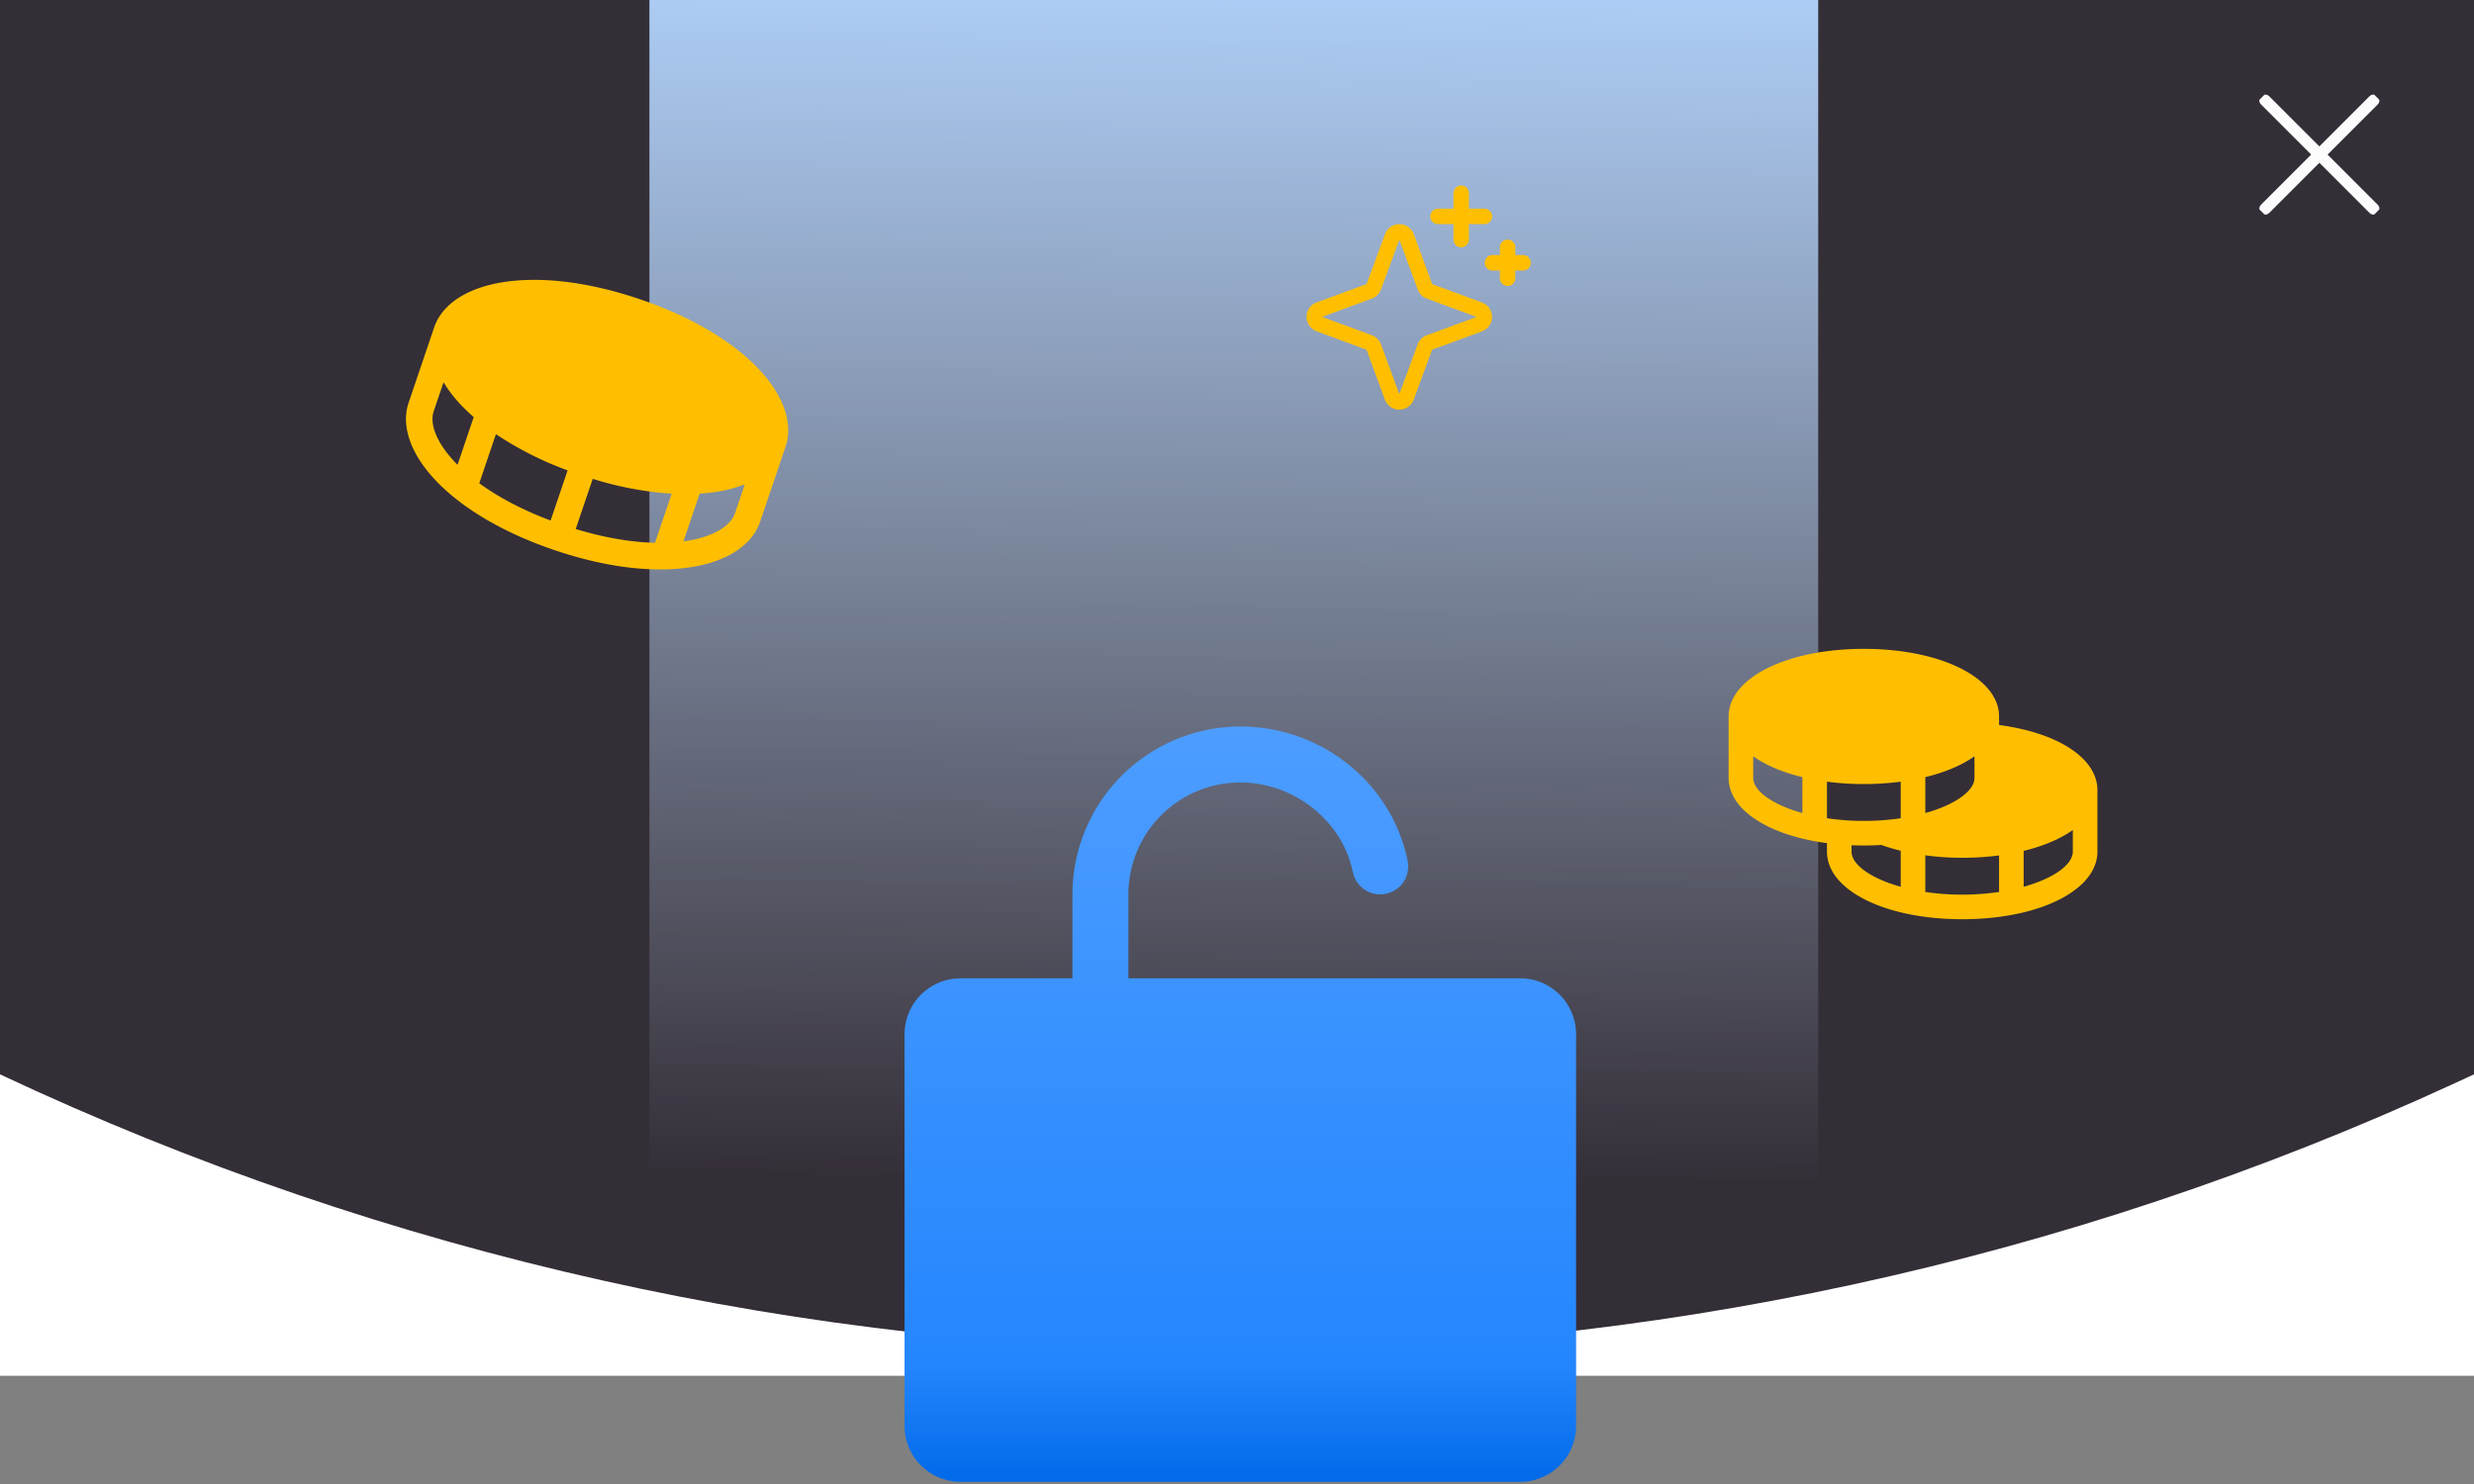 <svg width="320" height="192" fill="none" xmlns="http://www.w3.org/2000/svg"><rect width="100%" height="100%" fill="#808080" stroke="none"/><path fill="#342E37" d="M0 0h320v175H0z"/><path d="M317.53 140.139C216.708 186.649 100.486 186.232 0 139v39h320v-39l-2.47 1.139Z" fill="#fff"/><rect width="151.176" height="161" rx="1.221" transform="matrix(1 0 0 1 84 -8)" fill="url(#a)"/><path d="M258.57 93.802v-1.107c0-4.985-7.519-8.745-17.49-8.745-9.971 0-17.49 3.76-17.49 8.745v7.95c0 4.152 5.217 7.451 12.72 8.439v1.101c0 4.985 7.519 8.745 17.49 8.745 9.972 0 17.49-3.76 17.49-8.745v-7.95c0-4.114-5.052-7.417-12.72-8.433Zm-25.44 11.389c-3.894-1.088-6.36-2.878-6.36-4.546v-2.796c1.622 1.148 3.794 2.075 6.36 2.697v4.645Zm15.9-4.645c2.566-.622 4.738-1.549 6.36-2.697v2.796c0 1.668-2.466 3.458-6.36 4.546v-4.645Zm-3.18 14.185c-3.893-1.087-6.36-2.878-6.36-4.546v-.828a43.62 43.62 0 0 0 1.59.033c.771 0 1.525-.026 2.264-.069.821.294 1.658.543 2.506.747v4.663Zm0-8.869c-1.579.234-3.174.35-4.77.348a32.269 32.269 0 0 1-4.77-.348v-4.728a36.58 36.58 0 0 0 4.77.306 36.57 36.57 0 0 0 4.77-.306v4.728Zm12.72 9.541a32.935 32.935 0 0 1-9.54 0v-4.741c1.581.213 3.175.319 4.77.318 1.595.003 3.189-.1 4.77-.306v4.729Zm9.54-5.218c0 1.668-2.466 3.459-6.36 4.546v-4.645c2.566-.622 4.739-1.548 6.36-2.697v2.796Z" fill="#FFBF00"/><path d="M203.861 133.811v50.669a7.24 7.24 0 0 1-7.239 7.238h-72.384A7.242 7.242 0 0 1 117 184.48v-50.669a7.238 7.238 0 0 1 7.238-7.238h14.477v-10.858A21.738 21.738 0 0 1 160.43 94c10.496 0 19.598 7.306 21.643 17.377a3.618 3.618 0 0 1-7.094 1.438c-1.339-6.6-7.595-11.577-14.549-11.577a14.477 14.477 0 0 0-14.476 14.477v10.858h50.668a7.238 7.238 0 0 1 7.239 7.238Z" fill="url(#b)"/><path d="M97.797 47.394c-3.495-3.528-8.703-6.534-15.06-8.69-6.359-2.154-12.32-2.935-17.24-2.26-4.92.677-8.296 2.832-9.343 5.92l-3.302 9.742c-1.047 3.09.346 6.871 3.817 10.38 3.471 3.51 8.702 6.535 15.06 8.69 6.359 2.155 12.32 2.936 17.24 2.26 4.92-.676 8.295-2.831 9.342-5.92l3.302-9.741c1.047-3.089-.345-6.871-3.816-10.38ZM73.419 60.852l-2.201 6.494c-3.814-1.433-6.868-3.102-9.226-4.822l2.153-6.352a43.593 43.593 0 0 0 9.273 4.684v-.004Zm3.247 1.1a43.595 43.595 0 0 0 10.21 1.92l-2.154 6.355c-2.918-.069-6.358-.6-10.257-1.782l2.2-6.492Zm-20.567-8.745 1.271-3.748a17.764 17.764 0 0 0 2.601 3.286c.41.413.853.821 1.302 1.218l-2.092 6.172c-2.673-2.68-3.652-5.246-3.082-6.928ZM88.405 70.04l2.092-6.172a25.65 25.65 0 0 0 1.774-.174c1.39-.181 2.754-.526 4.064-1.028l-1.27 3.748c-.571 1.683-2.908 3.124-6.66 3.626ZM191.698 39.133l-6.452-2.376-2.375-6.456A1.986 1.986 0 0 0 181.004 29a1.992 1.992 0 0 0-1.868 1.302l-2.377 6.449-6.456 2.375A1.987 1.987 0 0 0 169 40.992a1.99 1.99 0 0 0 1.303 1.868l6.447 2.39 2.375 6.453a1.992 1.992 0 0 0 3.006.944c.334-.233.588-.562.729-.944l2.375-6.452 6.456-2.375a1.991 1.991 0 0 0 0-3.735l.007-.008Zm-7.149 4.242a1.981 1.981 0 0 0-1.179 1.179l-2.375 6.432-2.37-6.437a1.974 1.974 0 0 0-1.174-1.174L171.019 41l6.432-2.375a1.988 1.988 0 0 0 1.174-1.174L181 31.02l2.375 6.432a1.977 1.977 0 0 0 1.179 1.179l6.432 2.375-6.437 2.37ZM185 28a.998.998 0 0 1 1-1h2v-2a.998.998 0 0 1 1-1 1 1 0 0 1 1 1v2h2a1 1 0 1 1 0 2h-2v2a.998.998 0 0 1-1 1 1.001 1.001 0 0 1-1-1v-2h-2a1.001 1.001 0 0 1-1-1Zm13 6a.998.998 0 0 1-1 1h-1v1a.998.998 0 0 1-1 1 1.001 1.001 0 0 1-1-1v-1h-1a1.001 1.001 0 0 1 0-2h1v-1a.998.998 0 0 1 1-1 1 1 0 0 1 1 1v1h1a1 1 0 0 1 1 1Z" fill="#FFBF00"/><g clip-path="url(#c)"><path fill-rule="evenodd" clip-rule="evenodd" d="M307.542 13.518c.228-.228.294-.531.148-.678l-.531-.53c-.146-.146-.449-.08-.677.147L300 18.94l-6.482-6.482c-.228-.227-.531-.293-.677-.147l-.531.53c-.146.147-.08.45.148.678L298.939 20l-6.481 6.482c-.228.228-.294.531-.148.678l.531.53c.146.146.449.08.677-.148L300 21.062l6.482 6.482c.228.227.531.293.677.147l.531-.53c.146-.147.08-.45-.148-.678L301.061 20l6.481-6.482Z" fill="#FCFCFC"/></g><defs><linearGradient id="a" x1="96.924" y1="161" x2="98.284" y2=".001" gradientUnits="userSpaceOnUse"><stop stop-color="#CCE3FF" stop-opacity="0"/><stop offset="1" stop-color="#B1D4FF"/></linearGradient><linearGradient id="b" x1="160.43" y1="94" x2="160.43" y2="191.718" gradientUnits="userSpaceOnUse"><stop stop-color="#4D9DFF"/><stop offset=".844" stop-color="#2486FE"/><stop offset=".99" stop-color="#036BEA"/></linearGradient><clipPath id="c"><path fill="#fff" transform="translate(288 8)" d="M0 0h24v24H0z"/></clipPath></defs></svg>
